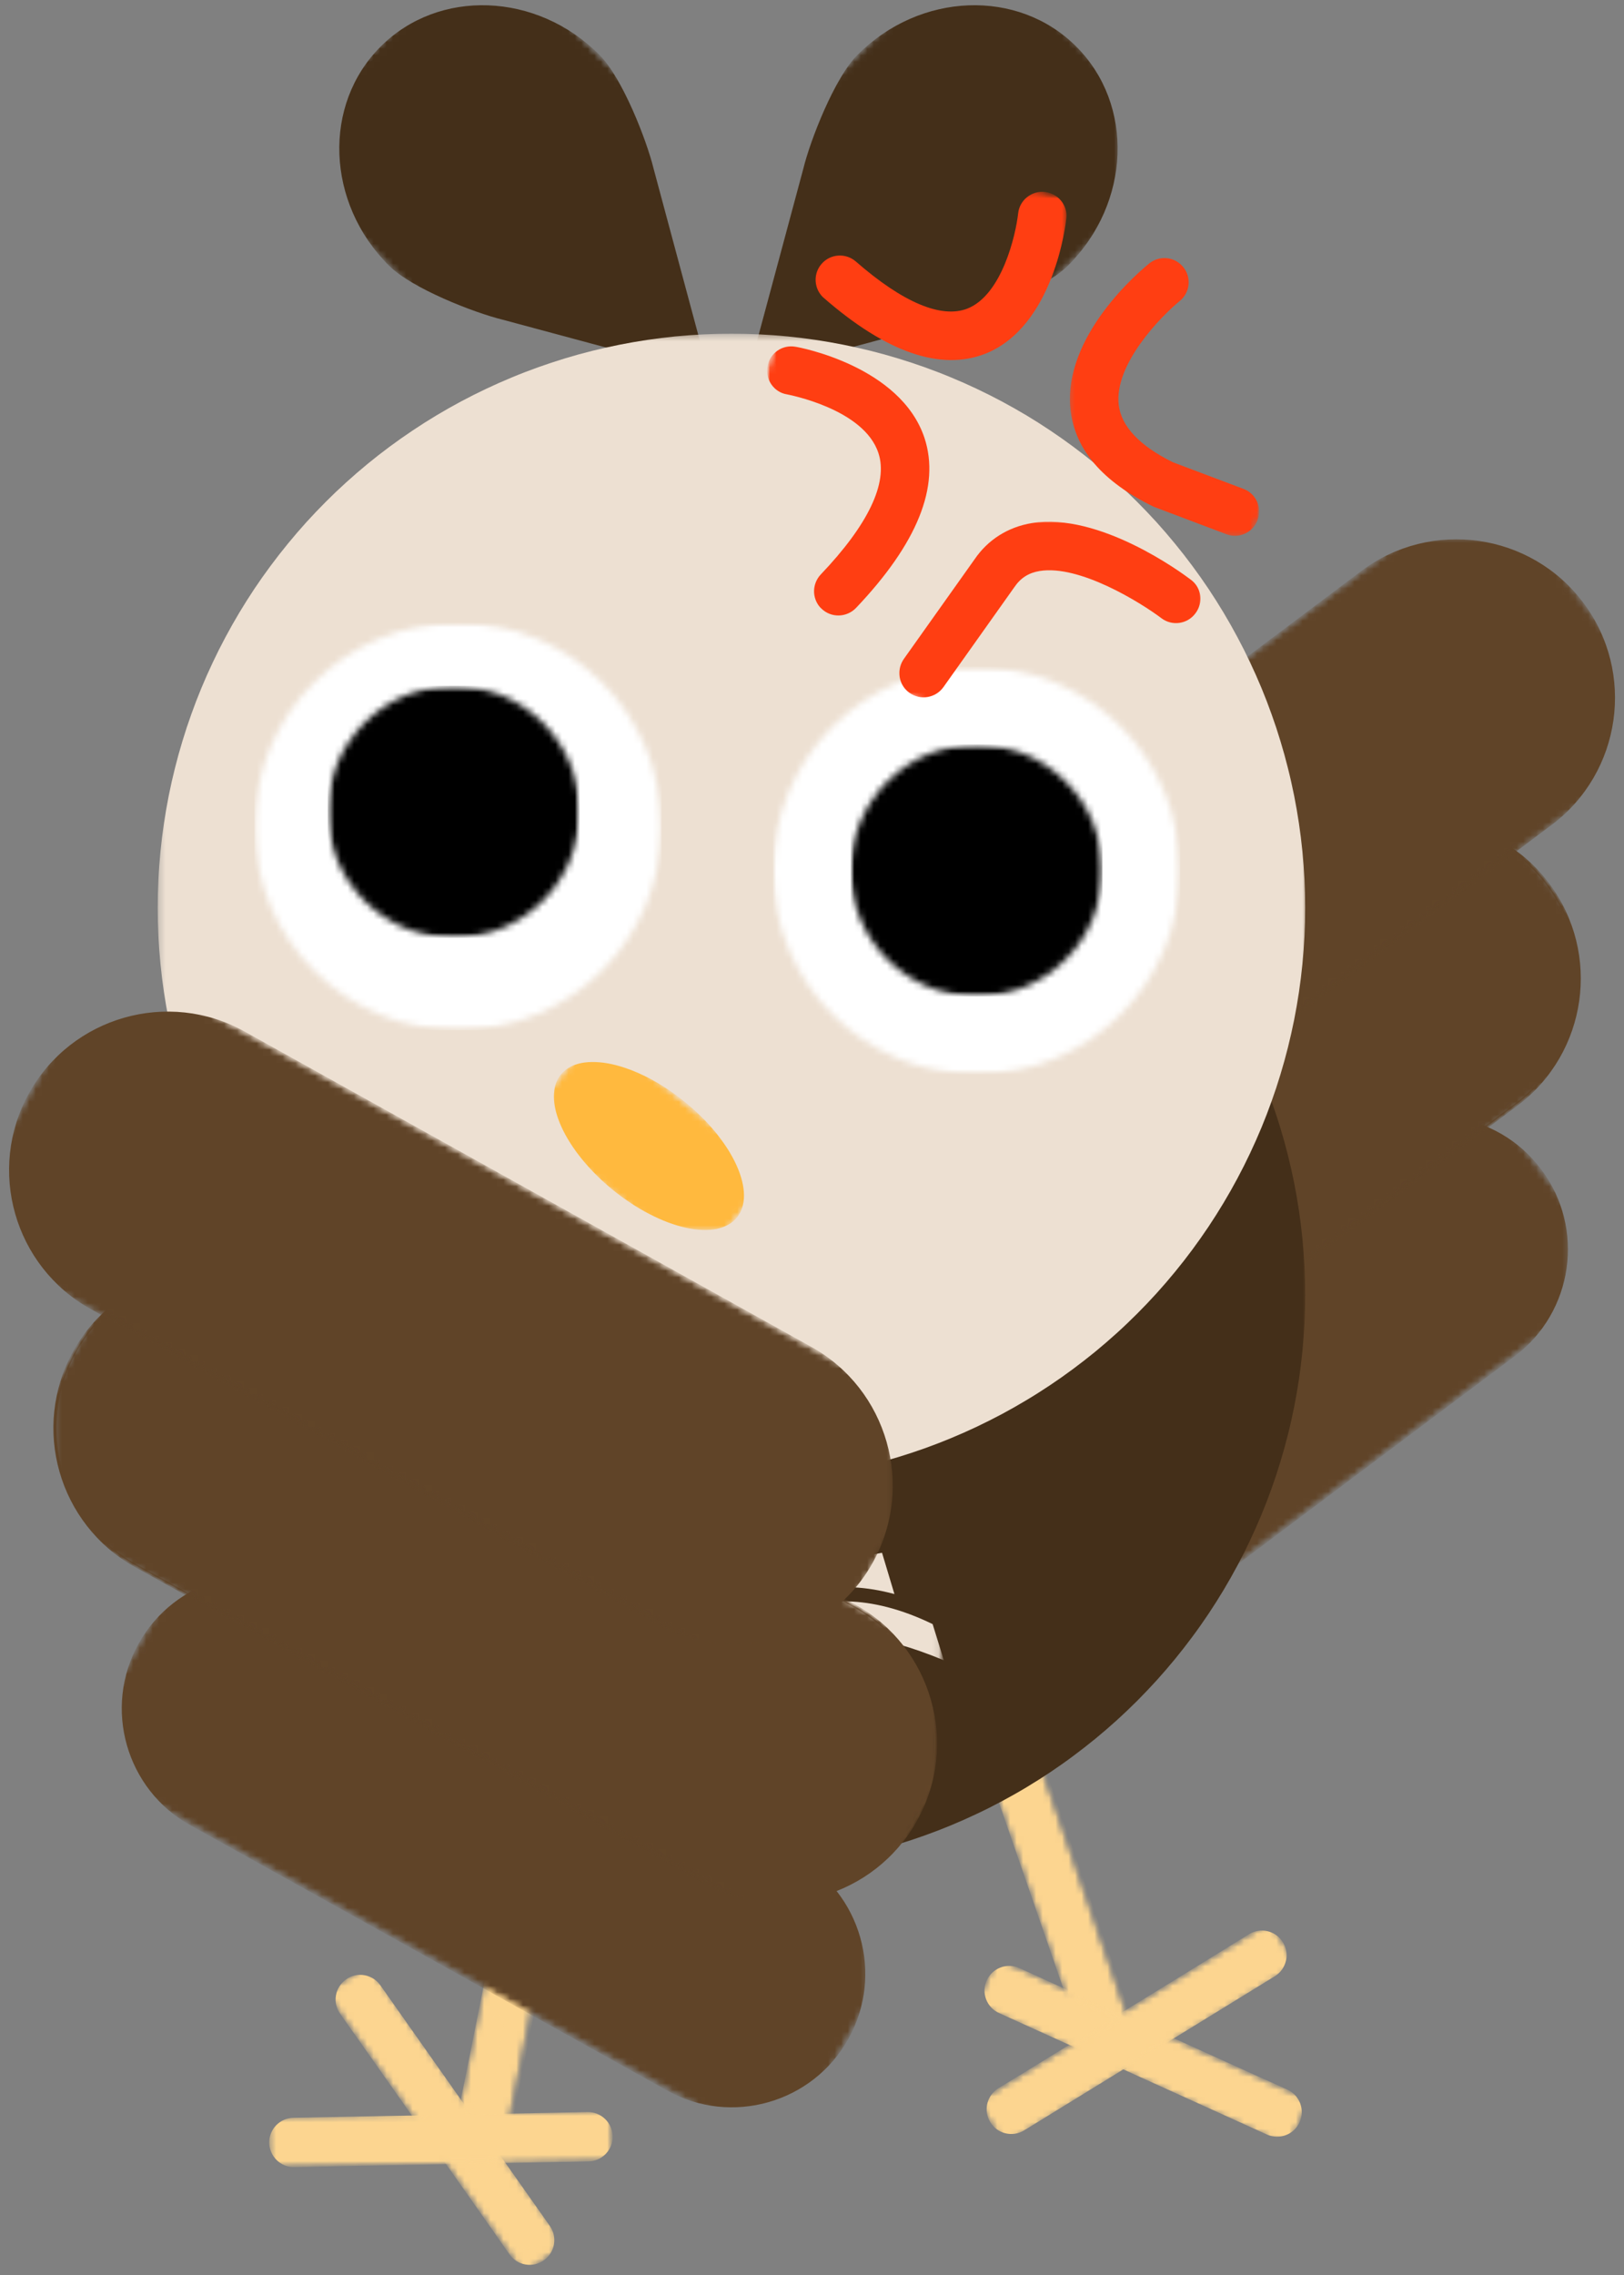 <svg width="250" height="350" viewBox="0 0 250 350" fill="none" xmlns="http://www.w3.org/2000/svg">
<rect x="0" y="0" width="250" height="350" fill="#808080" stroke="none"/>
<mask id="mask0_47_13842" style="mask-type:luminance" maskUnits="userSpaceOnUse" x="132" y="170" width="110" height="95">
<path d="M132.333 170.667H241.667V264H132.333V170.667Z" fill="white"/>
</mask>
<g mask="url(#mask0_47_13842)">
<mask id="mask1_47_13842" style="mask-type:luminance" maskUnits="userSpaceOnUse" x="124" y="163" width="126" height="109">
<path d="M124.906 238.531L224.875 163.49L249.49 196.276L149.521 271.318L124.906 238.531Z" fill="white"/>
</mask>
<g mask="url(#mask1_47_13842)">
<mask id="mask2_47_13842" style="mask-type:luminance" maskUnits="userSpaceOnUse" x="124" y="163" width="126" height="109">
<path d="M224.917 163.458L124.948 238.5L149.557 271.292L249.526 196.25L224.917 163.458Z" fill="white"/>
</mask>
<g mask="url(#mask2_47_13842)">
<path d="M165.891 258.906L233.037 208.505C242.021 201.76 243.839 189.005 237.094 180.016C230.349 171.031 217.594 169.219 208.61 175.963L141.464 226.365C132.479 233.109 130.662 245.865 137.406 254.849C144.151 263.833 156.906 265.651 165.891 258.906Z" fill="#604428"/>
<path d="M166.011 259.068L233.156 208.661C242.224 201.859 244.058 188.964 237.255 179.901C230.448 170.833 217.558 169 208.49 175.802L141.344 226.208C132.281 233.01 130.443 245.906 137.25 254.969C144.052 264.031 156.948 265.87 166.011 259.068ZM208.729 176.12C217.62 169.448 230.266 171.25 236.938 180.135C243.61 189.026 241.808 201.672 232.917 208.344L165.771 258.75C156.88 265.422 144.24 263.62 137.568 254.729C130.891 245.839 132.693 233.198 141.584 226.526L208.729 176.12Z" fill="#604428"/>
</g>
</g>
</g>
<mask id="mask3_47_13842" style="mask-type:luminance" maskUnits="userSpaceOnUse" x="113" y="125" width="132" height="110">
<path d="M113.667 125.333H244.333V234.667H113.667V125.333Z" fill="white"/>
</mask>
<g mask="url(#mask3_47_13842)">
<mask id="mask4_47_13842" style="mask-type:luminance" maskUnits="userSpaceOnUse" x="104" y="116" width="150" height="129">
<path d="M104.953 205.594L224.115 116.141L253.531 155.328L134.37 244.781L104.953 205.594Z" fill="white"/>
</mask>
<g mask="url(#mask4_47_13842)">
<mask id="mask5_47_13842" style="mask-type:luminance" maskUnits="userSpaceOnUse" x="104" y="116" width="150" height="130">
<path d="M223.802 116.375L104.641 205.828L134.057 245.016L253.219 155.562L223.802 116.375Z" fill="white"/>
</mask>
<g mask="url(#mask5_47_13842)">
<path d="M153.656 229.802L233.453 169.901C244.13 161.885 246.292 146.729 238.276 136.047C230.26 125.37 215.099 123.214 204.422 131.229L124.625 191.13C113.948 199.146 111.786 214.302 119.802 224.979C127.818 235.661 142.979 237.818 153.656 229.802Z" fill="#604428"/>
</g>
</g>
</g>
<mask id="mask6_47_13842" style="mask-type:luminance" maskUnits="userSpaceOnUse" x="113" y="125" width="132" height="111">
<path d="M113.667 125.333H244.333V236H113.667V125.333Z" fill="white"/>
</mask>
<g mask="url(#mask6_47_13842)">
<mask id="mask7_47_13842" style="mask-type:luminance" maskUnits="userSpaceOnUse" x="104" y="116" width="150" height="129">
<path d="M104.953 205.594L224.115 116.141L253.531 155.328L134.37 244.781L104.953 205.594Z" fill="white"/>
</mask>
<g mask="url(#mask7_47_13842)">
<mask id="mask8_47_13842" style="mask-type:luminance" maskUnits="userSpaceOnUse" x="104" y="116" width="150" height="130">
<path d="M223.802 116.375L104.641 205.828L134.057 245.016L253.219 155.562L223.802 116.375Z" fill="white"/>
</mask>
<g mask="url(#mask8_47_13842)">
<path d="M153.797 229.99L233.594 170.089C244.37 162.005 246.552 146.677 238.464 135.906C230.38 125.135 215.052 122.953 204.281 131.042L124.484 190.943C113.708 199.026 111.526 214.349 119.615 225.125C127.698 235.896 143.026 238.078 153.797 229.99ZM204.563 131.417C215.13 123.484 230.156 125.625 238.089 136.193C246.016 146.755 243.875 161.781 233.313 169.714L153.51 229.615C142.948 237.547 127.922 235.406 119.99 224.839C112.063 214.276 114.203 199.25 124.766 191.318L204.563 131.417Z" fill="#604428"/>
</g>
</g>
</g>
<mask id="mask9_47_13842" style="mask-type:luminance" maskUnits="userSpaceOnUse" x="119" y="82" width="131" height="110">
<path d="M119 82.667H249.667V192H119V82.667Z" fill="white"/>
</mask>
<g mask="url(#mask9_47_13842)">
<mask id="mask10_47_13842" style="mask-type:luminance" maskUnits="userSpaceOnUse" x="110" y="72" width="149" height="130">
<path d="M110.224 162.406L229.385 72.958L258.802 112.146L139.641 201.594L110.224 162.406Z" fill="white"/>
</mask>
<g mask="url(#mask10_47_13842)">
<mask id="mask11_47_13842" style="mask-type:luminance" maskUnits="userSpaceOnUse" x="109" y="73" width="150" height="129">
<path d="M229.073 73.193L109.911 162.641L139.328 201.833L258.49 112.38L229.073 73.193Z" fill="white"/>
</mask>
<g mask="url(#mask11_47_13842)">
<path d="M158.922 186.62L238.724 126.719C249.401 118.703 251.562 103.542 243.547 92.865C235.531 82.188 220.37 80.031 209.693 88.047L129.896 147.948C119.219 155.964 117.057 171.12 125.073 181.797C133.088 192.474 148.245 194.635 158.922 186.62Z" fill="#604428"/>
<path d="M159.068 186.807L238.864 126.906C249.635 118.823 251.818 103.495 243.734 92.724C235.646 81.953 220.323 79.771 209.552 87.854L129.75 147.755C118.979 155.844 116.797 171.167 124.885 181.937C132.969 192.714 148.291 194.896 159.068 186.807ZM209.833 88.234C220.401 80.302 235.427 82.443 243.354 93.01C251.286 103.573 249.146 118.599 238.583 126.531L158.781 186.432C148.219 194.359 133.193 192.219 125.26 181.656C117.328 171.094 119.469 156.068 130.036 148.135L209.833 88.234Z" fill="#604428"/>
</g>
</g>
</g>
<mask id="mask12_47_13842" style="mask-type:luminance" maskUnits="userSpaceOnUse" x="148" y="258" width="27" height="59">
<path d="M148.333 258.667H175V316H148.333V258.667Z" fill="white"/>
</mask>
<g mask="url(#mask12_47_13842)">
<mask id="mask13_47_13842" style="mask-type:luminance" maskUnits="userSpaceOnUse" x="148" y="258" width="27" height="59">
<path d="M167.375 316.662L148.057 260.912L155.62 258.292L174.937 314.042L167.375 316.662Z" fill="white"/>
</mask>
<g mask="url(#mask13_47_13842)">
<mask id="mask14_47_13842" style="mask-type:luminance" maskUnits="userSpaceOnUse" x="148" y="258" width="27" height="59">
<path d="M167.375 316.662L148.057 260.912L155.62 258.292L174.937 314.042L167.375 316.662Z" fill="white"/>
</mask>
<g mask="url(#mask14_47_13842)">
<path d="M149.484 264.974L150.87 268.974L150.88 268.969L164.635 308.656H164.62L166.005 312.656C166.771 314.859 169.187 316.031 171.39 315.271C173.593 314.505 174.765 312.089 174 309.885L157.479 262.208C156.718 260 154.312 258.828 152.109 259.589C149.906 260.354 148.724 262.771 149.484 264.974Z" fill="#FCD590"/>
</g>
</g>
</g>
<mask id="mask15_47_13842" style="mask-type:luminance" maskUnits="userSpaceOnUse" x="163" y="296" width="8" height="18">
<path d="M163 296H171V313.333H163V296Z" fill="white"/>
</mask>
<g mask="url(#mask15_47_13842)">
<mask id="mask16_47_13842" style="mask-type:luminance" maskUnits="userSpaceOnUse" x="148" y="258" width="27" height="59">
<path d="M167.375 316.662L148.057 260.912L155.62 258.292L174.938 314.042L167.375 316.662Z" fill="white"/>
</mask>
<g mask="url(#mask16_47_13842)">
<mask id="mask17_47_13842" style="mask-type:luminance" maskUnits="userSpaceOnUse" x="148" y="258" width="27" height="59">
<path d="M167.375 316.662L148.057 260.912L155.62 258.292L174.938 314.042L167.375 316.662Z" fill="white"/>
</mask>
<g mask="url(#mask17_47_13842)">
<path d="M163.198 298.104L168 311.964C168.193 312.521 168.792 312.813 169.349 312.62C169.906 312.427 170.198 311.828 170.005 311.271L168.62 307.276H168.61L165.193 297.422C165 296.865 164.401 296.573 163.844 296.766C163.287 296.964 163.011 297.557 163.198 298.104Z" fill="#FCD590"/>
</g>
</g>
</g>
<mask id="mask18_47_13842" style="mask-type:luminance" maskUnits="userSpaceOnUse" x="69" y="270" width="21" height="61">
<path d="M69.667 270.667H89.667V330.667H69.667V270.667Z" fill="white"/>
</mask>
<g mask="url(#mask18_47_13842)">
<mask id="mask19_47_13842" style="mask-type:luminance" maskUnits="userSpaceOnUse" x="69" y="271" width="21" height="60">
<path d="M69.729 328.938L81.333 271.089L89.177 272.662L77.573 330.51L69.729 328.938Z" fill="white"/>
</mask>
<g mask="url(#mask19_47_13842)">
<mask id="mask20_47_13842" style="mask-type:luminance" maskUnits="userSpaceOnUse" x="69" y="271" width="21" height="60">
<path d="M69.729 328.938L81.333 271.089L89.177 272.662L77.573 330.51L69.729 328.938Z" fill="white"/>
</mask>
<g mask="url(#mask20_47_13842)">
<path d="M80.505 275.318L79.672 279.464H79.682L71.422 320.646L71.412 320.641L70.578 324.792C70.12 327.078 71.609 329.313 73.896 329.771C76.182 330.229 78.417 328.745 78.875 326.453L88.802 276.979C89.26 274.693 87.787 272.464 85.495 272C83.208 271.542 80.964 273.026 80.505 275.318Z" fill="#FCD590"/>
</g>
</g>
</g>
<mask id="mask21_47_13842" style="mask-type:luminance" maskUnits="userSpaceOnUse" x="72" y="309" width="6" height="18">
<path d="M72.333 309.333H77.667V326.667H72.333V309.333Z" fill="white"/>
</mask>
<g mask="url(#mask21_47_13842)">
<mask id="mask22_47_13842" style="mask-type:luminance" maskUnits="userSpaceOnUse" x="69" y="271" width="21" height="60">
<path d="M69.729 328.938L81.333 271.089L89.177 272.662L77.573 330.51L69.729 328.938Z" fill="white"/>
</mask>
<g mask="url(#mask22_47_13842)">
<mask id="mask23_47_13842" style="mask-type:luminance" maskUnits="userSpaceOnUse" x="69" y="271" width="21" height="60">
<path d="M69.729 328.938L81.333 271.089L89.177 272.662L77.573 330.51L69.729 328.938Z" fill="white"/>
</mask>
<g mask="url(#mask23_47_13842)">
<path d="M75.531 310.823L72.646 325.203C72.531 325.781 72.901 326.339 73.479 326.453C74.057 326.568 74.609 326.198 74.729 325.625L75.562 321.474H75.547L77.599 311.245C77.713 310.672 77.344 310.115 76.771 310C76.192 309.88 75.646 310.255 75.531 310.823Z" fill="#FCD590"/>
</g>
</g>
</g>
<mask id="mask24_47_13842" style="mask-type:luminance" maskUnits="userSpaceOnUse" x="51" y="302" width="35" height="48">
<path d="M51 302.667H85.667V349.333H51V302.667Z" fill="white"/>
</mask>
<g mask="url(#mask24_47_13842)">
<mask id="mask25_47_13842" style="mask-type:luminance" maskUnits="userSpaceOnUse" x="50" y="302" width="38" height="48">
<path d="M80.609 349.938L50.083 306.609L56.625 302.005L87.146 345.333L80.609 349.938Z" fill="white"/>
</mask>
<g mask="url(#mask25_47_13842)">
<mask id="mask26_47_13842" style="mask-type:luminance" maskUnits="userSpaceOnUse" x="50" y="302" width="38" height="48">
<path d="M80.609 349.938L50.083 306.609L56.625 302.005L87.146 345.333L80.609 349.938Z" fill="white"/>
</mask>
<g mask="url(#mask26_47_13842)">
<path d="M52.354 309.807L54.536 312.911L54.547 312.906L76.255 343.719L76.245 343.724L78.432 346.828C79.635 348.542 82.01 348.953 83.724 347.745C85.432 346.536 85.844 344.167 84.641 342.453L58.557 305.437C57.354 303.724 54.99 303.307 53.276 304.516C51.568 305.719 51.146 308.099 52.354 309.807Z" fill="#FCD590"/>
</g>
</g>
</g>
<mask id="mask27_47_13842" style="mask-type:luminance" maskUnits="userSpaceOnUse" x="71" y="333" width="12" height="14">
<path d="M71 333.333H83V346.667H71V333.333Z" fill="white"/>
</mask>
<g mask="url(#mask27_47_13842)">
<mask id="mask28_47_13842" style="mask-type:luminance" maskUnits="userSpaceOnUse" x="50" y="302" width="38" height="48">
<path d="M80.609 349.938L50.083 306.609L56.625 302.005L87.146 345.333L80.609 349.938Z" fill="white"/>
</mask>
<g mask="url(#mask28_47_13842)">
<mask id="mask29_47_13842" style="mask-type:luminance" maskUnits="userSpaceOnUse" x="50" y="302" width="38" height="48">
<path d="M80.609 349.938L50.083 306.609L56.625 302.005L87.146 345.333L80.609 349.938Z" fill="white"/>
</mask>
<g mask="url(#mask29_47_13842)">
<path d="M72.396 334.974L79.979 345.74C80.281 346.172 80.875 346.271 81.307 345.969C81.74 345.662 81.838 345.073 81.536 344.641L79.349 341.537L79.338 341.542L73.948 333.891C73.646 333.458 73.057 333.359 72.625 333.662C72.193 333.969 72.099 334.552 72.396 334.974Z" fill="#FCD590"/>
</g>
</g>
</g>
<mask id="mask30_47_13842" style="mask-type:luminance" maskUnits="userSpaceOnUse" x="40" y="324" width="55" height="11">
<path d="M40.333 324H95V334.667H40.333V324Z" fill="white"/>
</mask>
<g mask="url(#mask30_47_13842)">
<mask id="mask31_47_13842" style="mask-type:luminance" maskUnits="userSpaceOnUse" x="41" y="324" width="54" height="10">
<path d="M94.385 332.469L41.396 333.495L41.239 325.5L94.234 324.469L94.385 332.469Z" fill="white"/>
</mask>
<g mask="url(#mask31_47_13842)">
<mask id="mask32_47_13842" style="mask-type:luminance" maskUnits="userSpaceOnUse" x="41" y="324" width="54" height="10">
<path d="M94.385 332.469L41.396 333.495L41.239 325.5L94.234 324.469L94.385 332.469Z" fill="white"/>
</mask>
<g mask="url(#mask32_47_13842)">
<path d="M45.318 333.406L49.114 333.333V333.323L86.797 332.594V332.604L90.594 332.526C92.682 332.49 94.354 330.75 94.312 328.661C94.271 326.568 92.536 324.896 90.443 324.938L45.172 325.818C43.078 325.854 41.406 327.578 41.448 329.672C41.489 331.766 43.224 333.448 45.318 333.406Z" fill="#FCD590"/>
</g>
</g>
</g>
<mask id="mask33_47_13842" style="mask-type:luminance" maskUnits="userSpaceOnUse" x="76" y="328" width="17" height="4">
<path d="M76.333 328H92.333V332H76.333V328Z" fill="white"/>
</mask>
<g mask="url(#mask33_47_13842)">
<mask id="mask34_47_13842" style="mask-type:luminance" maskUnits="userSpaceOnUse" x="41" y="324" width="54" height="10">
<path d="M94.385 332.469L41.396 333.495L41.239 325.5L94.234 324.469L94.385 332.469Z" fill="white"/>
</mask>
<g mask="url(#mask34_47_13842)">
<mask id="mask35_47_13842" style="mask-type:luminance" maskUnits="userSpaceOnUse" x="41" y="324" width="54" height="10">
<path d="M94.385 332.469L41.396 333.495L41.239 325.5L94.234 324.469L94.385 332.469Z" fill="white"/>
</mask>
<g mask="url(#mask35_47_13842)">
<path d="M77.391 330.891L90.552 330.635C91.083 330.625 91.5 330.193 91.49 329.667C91.479 329.135 91.047 328.724 90.516 328.734L86.724 328.807V328.818L77.365 329C76.839 329.01 76.422 329.437 76.432 329.969C76.443 330.495 76.875 330.901 77.391 330.891Z" fill="#FCD590"/>
</g>
</g>
</g>
<mask id="mask36_47_13842" style="mask-type:luminance" maskUnits="userSpaceOnUse" x="151" y="301" width="51" height="29">
<path d="M151 301.333H201.667V329.333H151V301.333Z" fill="white"/>
</mask>
<g mask="url(#mask36_47_13842)">
<mask id="mask37_47_13842" style="mask-type:luminance" maskUnits="userSpaceOnUse" x="150" y="301" width="52" height="30">
<path d="M153.474 301.203L201.745 323.083L198.443 330.37L150.172 308.49L153.474 301.203Z" fill="white"/>
</mask>
<g mask="url(#mask37_47_13842)">
<mask id="mask38_47_13842" style="mask-type:luminance" maskUnits="userSpaceOnUse" x="150" y="301" width="52" height="30">
<path d="M201.63 323.031L153.359 301.151L150.057 308.438L198.328 330.318L201.63 323.031Z" fill="white"/>
</mask>
<g mask="url(#mask38_47_13842)">
<path d="M156.922 302.781L160.38 304.349V304.359L194.708 319.917V319.906L198.167 321.474C200.073 322.339 200.922 324.594 200.057 326.5C199.193 328.406 196.943 329.255 195.036 328.391L153.792 309.698C151.88 308.833 151.031 306.589 151.896 304.682C152.76 302.776 155.016 301.917 156.922 302.781Z" fill="#FCD590"/>
</g>
</g>
</g>
<mask id="mask39_47_13842" style="mask-type:luminance" maskUnits="userSpaceOnUse" x="183" y="317" width="16" height="9">
<path d="M183 317.333H199V325.333H183V317.333Z" fill="white"/>
</mask>
<g mask="url(#mask39_47_13842)">
<mask id="mask40_47_13842" style="mask-type:luminance" maskUnits="userSpaceOnUse" x="150" y="301" width="52" height="30">
<path d="M153.474 301.203L201.745 323.083L198.443 330.37L150.172 308.49L153.474 301.203Z" fill="white"/>
</mask>
<g mask="url(#mask40_47_13842)">
<mask id="mask41_47_13842" style="mask-type:luminance" maskUnits="userSpaceOnUse" x="150" y="301" width="52" height="30">
<path d="M201.63 323.031L153.359 301.151L150.057 308.438L198.328 330.318L201.63 323.031Z" fill="white"/>
</mask>
<g mask="url(#mask41_47_13842)">
<path d="M185.396 317.766L197.386 323.198C197.87 323.417 198.078 323.979 197.86 324.458C197.641 324.943 197.084 325.151 196.599 324.932L193.146 323.365V323.354L184.625 319.495C184.141 319.276 183.932 318.714 184.151 318.234C184.37 317.75 184.922 317.552 185.396 317.766Z" fill="#FCD590"/>
</g>
</g>
</g>
<mask id="mask42_47_13842" style="mask-type:luminance" maskUnits="userSpaceOnUse" x="151" y="296" width="48" height="34">
<path d="M151 296H199V329.333H151V296Z" fill="white"/>
</mask>
<g mask="url(#mask42_47_13842)">
<mask id="mask43_47_13842" style="mask-type:luminance" maskUnits="userSpaceOnUse" x="150" y="295" width="50" height="36">
<path d="M150.448 323.25L195.604 295.505L199.792 302.323L154.635 330.063L150.448 323.25Z" fill="white"/>
</mask>
<g mask="url(#mask43_47_13842)">
<mask id="mask44_47_13842" style="mask-type:luminance" maskUnits="userSpaceOnUse" x="150" y="295" width="50" height="36">
<path d="M195.5 295.568L150.344 323.313L154.531 330.13L199.688 302.385L195.5 295.568Z" fill="white"/>
</mask>
<g mask="url(#mask44_47_13842)">
<path d="M153.688 321.271L156.927 319.287L156.932 319.297L189.042 299.563L189.037 299.557L192.271 297.568C194.057 296.474 196.396 297.031 197.495 298.818C198.589 300.599 198.031 302.943 196.245 304.037L157.667 327.745C155.88 328.839 153.547 328.287 152.448 326.505C151.354 324.719 151.906 322.37 153.688 321.271Z" fill="#FCD590"/>
</g>
</g>
</g>
<mask id="mask45_47_13842" style="mask-type:luminance" maskUnits="userSpaceOnUse" x="180" y="298" width="15" height="11">
<path d="M180.333 298.667H195V308H180.333V298.667Z" fill="white"/>
</mask>
<g mask="url(#mask45_47_13842)">
<mask id="mask46_47_13842" style="mask-type:luminance" maskUnits="userSpaceOnUse" x="150" y="295" width="50" height="36">
<path d="M150.448 323.25L195.604 295.505L199.792 302.323L154.635 330.063L150.448 323.25Z" fill="white"/>
</mask>
<g mask="url(#mask46_47_13842)">
<mask id="mask47_47_13842" style="mask-type:luminance" maskUnits="userSpaceOnUse" x="150" y="295" width="50" height="36">
<path d="M195.5 295.568L150.344 323.313L154.531 330.13L199.687 302.385L195.5 295.568Z" fill="white"/>
</mask>
<g mask="url(#mask47_47_13842)">
<path d="M182.047 306.073L193.26 299.182C193.713 298.906 194.297 299.042 194.573 299.495C194.849 299.943 194.708 300.526 194.26 300.802L191.026 302.792L191.021 302.781L183.047 307.682C182.594 307.958 182.01 307.818 181.734 307.37C181.458 306.917 181.604 306.344 182.047 306.073Z" fill="#FCD590"/>
</g>
</g>
</g>
<mask id="mask48_47_13842" style="mask-type:luminance" maskUnits="userSpaceOnUse" x="51" y="0" width="59" height="59">
<path d="M51 0H109.667V58.667H51V0Z" fill="white"/>
</mask>
<g mask="url(#mask48_47_13842)">
<mask id="mask49_47_13842" style="mask-type:luminance" maskUnits="userSpaceOnUse" x="41" y="-10" width="85" height="85">
<path d="M125.375 41.521L92.849 74.047L41.938 23.135L74.463 -9.391L125.375 41.521Z" fill="white"/>
</mask>
<g mask="url(#mask49_47_13842)">
<mask id="mask50_47_13842" style="mask-type:luminance" maskUnits="userSpaceOnUse" x="41" y="-10" width="85" height="85">
<path d="M125.375 41.521L92.849 74.047L41.938 23.135L74.463 -9.391L125.375 41.521Z" fill="white"/>
</mask>
<g mask="url(#mask50_47_13842)">
<path d="M77.396 49.188L109.162 57.734L100.62 25.964C99.542 21.547 95.797 11.953 92.266 8.427C82.62 -1.224 67.547 -1.786 58.594 7.167C49.641 16.12 50.203 31.193 59.854 40.844C63.38 44.37 72.979 48.109 77.396 49.188Z" fill="#442F19"/>
</g>
</g>
</g>
<mask id="mask51_47_13842" style="mask-type:luminance" maskUnits="userSpaceOnUse" x="115" y="0" width="58" height="59">
<path d="M115 0H172.333V58.667H115V0Z" fill="white"/>
</mask>
<g mask="url(#mask51_47_13842)">
<mask id="mask52_47_13842" style="mask-type:luminance" maskUnits="userSpaceOnUse" x="98" y="-10" width="85" height="84">
<path d="M131.333 73.948L98.802 41.422L149.713 -9.49L182.245 23.036L131.333 73.948Z" fill="white"/>
</mask>
<g mask="url(#mask52_47_13842)">
<mask id="mask53_47_13842" style="mask-type:luminance" maskUnits="userSpaceOnUse" x="98" y="-10" width="85" height="85">
<path d="M98.901 41.521L131.432 74.047L182.344 23.135L149.818 -9.391L98.901 41.521Z" fill="white"/>
</mask>
<g mask="url(#mask53_47_13842)">
<path d="M146.885 49.188L115.115 57.734L123.661 25.964C124.74 21.547 128.484 11.953 132.01 8.427C141.661 -1.224 156.734 -1.786 165.682 7.167C174.635 16.12 174.078 31.193 164.427 40.844C160.901 44.37 151.302 48.109 146.885 49.188Z" fill="#442F19"/>
</g>
</g>
</g>
<mask id="mask54_47_13842" style="mask-type:luminance" maskUnits="userSpaceOnUse" x="24" y="110" width="178" height="178">
<path d="M24.276 110.896H201.276V287.896H24.276V110.896Z" fill="white"/>
</mask>
<g mask="url(#mask54_47_13842)">
<path d="M200.917 199.219C200.917 200.661 200.885 202.109 200.813 203.552C200.74 204.995 200.635 206.438 200.495 207.875C200.354 209.313 200.177 210.75 199.964 212.177C199.75 213.609 199.505 215.031 199.224 216.448C198.938 217.865 198.625 219.276 198.271 220.677C197.922 222.078 197.537 223.474 197.115 224.854C196.698 226.24 196.245 227.609 195.755 228.974C195.271 230.333 194.75 231.682 194.198 233.016C193.641 234.354 193.057 235.672 192.438 236.979C191.823 238.287 191.172 239.578 190.49 240.854C189.807 242.125 189.099 243.385 188.354 244.625C187.609 245.865 186.839 247.083 186.037 248.286C185.229 249.49 184.401 250.672 183.537 251.828C182.677 252.99 181.787 254.13 180.87 255.25C179.953 256.365 179.01 257.458 178.042 258.531C177.068 259.599 176.073 260.646 175.052 261.672C174.026 262.693 172.984 263.688 171.912 264.661C170.839 265.63 169.745 266.573 168.63 267.49C167.51 268.406 166.37 269.297 165.208 270.156C164.052 271.021 162.87 271.849 161.667 272.656C160.464 273.458 159.245 274.229 158.005 274.974C156.766 275.719 155.505 276.427 154.234 277.109C152.958 277.792 151.667 278.443 150.359 279.057C149.052 279.677 147.734 280.26 146.396 280.818C145.063 281.37 143.714 281.891 142.354 282.375C140.99 282.865 139.62 283.318 138.234 283.734C136.854 284.156 135.458 284.542 134.057 284.891C132.656 285.245 131.245 285.557 129.828 285.844C128.412 286.125 126.99 286.37 125.557 286.583C124.13 286.797 122.693 286.974 121.255 287.115C119.818 287.255 118.375 287.359 116.932 287.432C115.49 287.505 114.042 287.536 112.599 287.536C111.151 287.536 109.708 287.505 108.266 287.432C106.823 287.359 105.38 287.255 103.943 287.115C102.505 286.974 101.068 286.797 99.641 286.583C98.208 286.37 96.787 286.125 95.37 285.844C93.948 285.557 92.542 285.245 91.141 284.891C89.734 284.542 88.344 284.156 86.958 283.734C85.578 283.318 84.203 282.865 82.844 282.375C81.484 281.891 80.135 281.37 78.802 280.818C77.464 280.26 76.146 279.677 74.839 279.057C73.531 278.443 72.24 277.792 70.964 277.109C69.688 276.427 68.432 275.719 67.193 274.974C65.953 274.229 64.734 273.458 63.531 272.656C62.328 271.849 61.146 271.021 59.984 270.156C58.823 269.297 57.688 268.406 56.568 267.49C55.453 266.573 54.359 265.63 53.286 264.661C52.214 263.688 51.167 262.693 50.146 261.672C49.125 260.646 48.13 259.599 47.156 258.531C46.188 257.458 45.245 256.365 44.328 255.25C43.411 254.13 42.521 252.99 41.661 251.828C40.797 250.672 39.964 249.49 39.161 248.286C38.359 247.083 37.589 245.865 36.844 244.625C36.099 243.385 35.391 242.125 34.708 240.854C34.026 239.578 33.375 238.287 32.761 236.979C32.141 235.672 31.552 234.354 31 233.016C30.448 231.682 29.927 230.333 29.443 228.974C28.953 227.609 28.5 226.24 28.083 224.854C27.662 223.474 27.276 222.078 26.927 220.677C26.573 219.276 26.255 217.865 25.974 216.448C25.693 215.031 25.448 213.609 25.235 212.177C25.021 210.75 24.844 209.313 24.703 207.875C24.563 206.438 24.453 204.995 24.386 203.552C24.313 202.109 24.276 200.661 24.276 199.219C24.276 197.771 24.313 196.328 24.386 194.885C24.453 193.443 24.563 192 24.703 190.563C24.844 189.125 25.021 187.688 25.235 186.26C25.448 184.828 25.693 183.406 25.974 181.99C26.255 180.568 26.573 179.161 26.927 177.76C27.276 176.354 27.662 174.964 28.083 173.578C28.5 172.198 28.953 170.823 29.443 169.464C29.927 168.104 30.448 166.755 31 165.422C31.552 164.083 32.141 162.766 32.761 161.458C33.375 160.151 34.026 158.859 34.708 157.583C35.391 156.307 36.099 155.052 36.844 153.813C37.589 152.573 38.359 151.354 39.161 150.151C39.964 148.948 40.797 147.766 41.661 146.604C42.521 145.443 43.411 144.307 44.328 143.188C45.245 142.073 46.188 140.979 47.156 139.906C48.13 138.833 49.125 137.786 50.146 136.766C51.167 135.745 52.214 134.75 53.286 133.776C54.359 132.807 55.453 131.865 56.568 130.948C57.688 130.031 58.823 129.141 59.984 128.281C61.146 127.417 62.328 126.583 63.531 125.781C64.734 124.979 65.953 124.208 67.193 123.464C68.432 122.719 69.688 122.01 70.964 121.328C72.24 120.646 73.531 119.995 74.839 119.38C76.146 118.76 77.464 118.172 78.802 117.62C80.135 117.068 81.484 116.547 82.844 116.063C84.203 115.573 85.578 115.12 86.958 114.703C88.344 114.281 89.734 113.896 91.141 113.547C92.542 113.193 93.948 112.875 95.37 112.594C96.787 112.313 98.208 112.068 99.641 111.854C101.068 111.641 102.505 111.464 103.943 111.323C105.38 111.182 106.823 111.073 108.266 111.005C109.708 110.932 111.151 110.896 112.599 110.896C114.042 110.896 115.49 110.932 116.932 111.005C118.375 111.073 119.818 111.182 121.255 111.323C122.693 111.464 124.13 111.641 125.557 111.854C126.99 112.068 128.412 112.313 129.828 112.594C131.245 112.875 132.656 113.193 134.057 113.547C135.458 113.896 136.854 114.281 138.234 114.703C139.62 115.12 140.99 115.573 142.354 116.063C143.714 116.547 145.063 117.068 146.396 117.62C147.734 118.172 149.052 118.76 150.359 119.38C151.667 119.995 152.958 120.646 154.234 121.328C155.505 122.01 156.766 122.719 158.005 123.464C159.245 124.208 160.464 124.979 161.667 125.781C162.87 126.583 164.052 127.417 165.208 128.281C166.37 129.141 167.51 130.031 168.63 130.948C169.745 131.865 170.839 132.807 171.912 133.776C172.984 134.75 174.026 135.745 175.052 136.766C176.073 137.786 177.068 138.833 178.042 139.906C179.01 140.979 179.953 142.073 180.87 143.188C181.787 144.307 182.677 145.443 183.537 146.604C184.401 147.766 185.229 148.948 186.037 150.151C186.839 151.354 187.609 152.573 188.354 153.813C189.099 155.052 189.807 156.307 190.49 157.583C191.172 158.859 191.823 160.151 192.438 161.458C193.057 162.766 193.641 164.083 194.198 165.422C194.75 166.755 195.271 168.104 195.755 169.464C196.245 170.823 196.698 172.198 197.115 173.578C197.537 174.964 197.922 176.354 198.271 177.76C198.625 179.161 198.938 180.568 199.224 181.99C199.505 183.406 199.75 184.828 199.964 186.26C200.177 187.688 200.354 189.125 200.495 190.563C200.635 192 200.74 193.443 200.813 194.885C200.885 196.328 200.917 197.771 200.917 199.219Z" fill="#442F19"/>
</g>
<mask id="mask55_47_13842" style="mask-type:luminance" maskUnits="userSpaceOnUse" x="24" y="51" width="178" height="177">
<path d="M24.276 51.339H201.276V228H24.276V51.339Z" fill="white"/>
</mask>
<g mask="url(#mask55_47_13842)">
<path d="M200.917 139.656C200.917 141.104 200.885 142.547 200.813 143.99C200.74 145.437 200.635 146.875 200.495 148.312C200.354 149.755 200.177 151.187 199.964 152.62C199.75 154.047 199.505 155.469 199.224 156.891C198.938 158.307 198.625 159.714 198.271 161.12C197.922 162.521 197.537 163.911 197.115 165.297C196.698 166.677 196.245 168.052 195.755 169.411C195.271 170.771 194.75 172.12 194.198 173.458C193.641 174.792 193.057 176.115 192.438 177.422C191.823 178.724 191.172 180.016 190.49 181.292C189.807 182.568 189.099 183.823 188.354 185.062C187.609 186.302 186.839 187.526 186.037 188.724C185.229 189.927 184.401 191.109 183.537 192.271C182.677 193.432 181.787 194.573 180.87 195.687C179.953 196.807 179.01 197.901 178.042 198.969C177.068 200.042 176.073 201.089 175.052 202.109C174.026 203.13 172.984 204.13 171.912 205.099C170.839 206.068 169.745 207.016 168.63 207.932C167.51 208.849 166.37 209.734 165.208 210.599C164.052 211.458 162.87 212.292 161.667 213.094C160.464 213.896 159.245 214.672 158.005 215.411C156.766 216.156 155.505 216.87 154.234 217.552C152.958 218.229 151.667 218.88 150.359 219.5C149.052 220.115 147.734 220.703 146.396 221.255C145.063 221.807 143.714 222.328 142.354 222.818C140.99 223.302 139.62 223.755 138.234 224.177C136.854 224.594 135.458 224.979 134.057 225.333C132.656 225.682 131.245 226 129.828 226.281C128.412 226.562 126.99 226.812 125.557 227.021C124.13 227.234 122.693 227.411 121.255 227.552C119.818 227.693 118.375 227.802 116.932 227.87C115.49 227.943 114.042 227.979 112.599 227.979C111.151 227.979 109.708 227.943 108.266 227.87C106.823 227.802 105.38 227.693 103.943 227.552C102.505 227.411 101.068 227.234 99.641 227.021C98.208 226.812 96.787 226.562 95.37 226.281C93.948 226 92.542 225.682 91.141 225.333C89.734 224.979 88.344 224.594 86.958 224.177C85.578 223.755 84.203 223.302 82.844 222.818C81.484 222.328 80.135 221.807 78.802 221.255C77.464 220.703 76.146 220.115 74.839 219.5C73.531 218.88 72.24 218.229 70.964 217.552C69.688 216.87 68.432 216.156 67.193 215.411C65.953 214.672 64.734 213.896 63.531 213.094C62.328 212.292 61.146 211.458 59.984 210.599C58.823 209.734 57.688 208.849 56.568 207.932C55.453 207.016 54.359 206.068 53.286 205.099C52.214 204.13 51.167 203.13 50.146 202.109C49.125 201.089 48.13 200.042 47.156 198.969C46.188 197.901 45.245 196.807 44.328 195.687C43.411 194.573 42.521 193.432 41.661 192.271C40.797 191.109 39.964 189.927 39.161 188.724C38.359 187.526 37.589 186.302 36.844 185.062C36.099 183.823 35.391 182.568 34.708 181.292C34.026 180.016 33.375 178.724 32.761 177.422C32.141 176.115 31.552 174.792 31 173.458C30.448 172.12 29.927 170.771 29.443 169.411C28.953 168.052 28.5 166.677 28.083 165.297C27.662 163.911 27.276 162.521 26.927 161.12C26.573 159.714 26.255 158.307 25.974 156.891C25.693 155.469 25.448 154.047 25.235 152.62C25.021 151.187 24.844 149.755 24.703 148.312C24.563 146.875 24.453 145.437 24.386 143.99C24.313 142.547 24.276 141.104 24.276 139.656C24.276 138.214 24.313 136.766 24.386 135.323C24.453 133.88 24.563 132.437 24.703 131C24.844 129.562 25.021 128.13 25.235 126.698C25.448 125.271 25.693 123.844 25.974 122.427C26.255 121.01 26.573 119.599 26.927 118.198C27.276 116.797 27.662 115.401 28.083 114.021C28.5 112.635 28.953 111.266 29.443 109.906C29.927 108.542 30.448 107.193 31 105.859C31.552 104.526 32.141 103.203 32.761 101.896C33.375 100.589 34.026 99.297 34.708 98.026C35.391 96.75 36.099 95.49 36.844 94.25C37.589 93.01 38.359 91.792 39.161 90.588C39.964 89.385 40.797 88.208 41.661 87.047C42.521 85.885 43.411 84.745 44.328 83.63C45.245 82.51 46.188 81.417 47.156 80.344C48.13 79.276 49.125 78.229 50.146 77.208C51.167 76.182 52.214 75.188 53.286 74.219C54.359 73.245 55.453 72.302 56.568 71.385C57.688 70.469 58.823 69.578 59.984 68.719C61.146 67.859 62.328 67.026 63.531 66.224C64.734 65.417 65.953 64.646 67.193 63.901C68.432 63.161 69.688 62.448 70.964 61.766C72.24 61.083 73.531 60.438 74.839 59.818C76.146 59.198 77.464 58.614 78.802 58.062C80.135 57.505 81.484 56.989 82.844 56.5C84.203 56.016 85.578 55.562 86.958 55.141C88.344 54.719 89.734 54.333 91.141 53.984C92.542 53.635 93.948 53.318 95.37 53.036C96.787 52.755 98.208 52.505 99.641 52.292C101.068 52.083 102.505 51.906 103.943 51.76C105.38 51.62 106.823 51.516 108.266 51.443C109.708 51.375 111.151 51.339 112.599 51.339C114.042 51.339 115.49 51.375 116.932 51.443C118.375 51.516 119.818 51.62 121.255 51.76C122.693 51.906 124.13 52.083 125.557 52.292C126.99 52.505 128.412 52.755 129.828 53.036C131.245 53.318 132.656 53.635 134.057 53.984C135.458 54.333 136.854 54.719 138.234 55.141C139.62 55.562 140.99 56.016 142.354 56.5C143.714 56.989 145.063 57.505 146.396 58.062C147.734 58.614 149.052 59.198 150.359 59.818C151.667 60.438 152.958 61.083 154.234 61.766C155.505 62.448 156.766 63.161 158.005 63.901C159.245 64.646 160.464 65.417 161.667 66.224C162.87 67.026 164.052 67.859 165.208 68.719C166.37 69.578 167.51 70.469 168.63 71.385C169.745 72.302 170.839 73.245 171.912 74.219C172.984 75.188 174.026 76.182 175.052 77.208C176.073 78.229 177.068 79.276 178.042 80.344C179.01 81.417 179.953 82.51 180.87 83.63C181.787 84.745 182.677 85.885 183.537 87.047C184.401 88.208 185.229 89.385 186.037 90.588C186.839 91.792 187.609 93.01 188.354 94.25C189.099 95.49 189.807 96.75 190.49 98.026C191.172 99.297 191.823 100.589 192.438 101.896C193.057 103.203 193.641 104.526 194.198 105.859C194.75 107.193 195.271 108.542 195.755 109.906C196.245 111.266 196.698 112.635 197.115 114.021C197.537 115.401 197.922 116.797 198.271 118.198C198.625 119.599 198.938 121.01 199.224 122.427C199.505 123.844 199.75 125.271 199.964 126.698C200.177 128.13 200.354 129.562 200.495 131C200.635 132.437 200.74 133.88 200.813 135.323C200.885 136.766 200.917 138.214 200.917 139.656Z" fill="#EDE0D2"/>
</g>
<mask id="mask56_47_13842" style="mask-type:luminance" maskUnits="userSpaceOnUse" x="118" y="102" width="64" height="64">
<path d="M118.979 102.573H181.677V165.271H118.979V102.573Z" fill="white"/>
</mask>
<g mask="url(#mask56_47_13842)">
<mask id="mask57_47_13842" style="mask-type:luminance" maskUnits="userSpaceOnUse" x="118" y="102" width="64" height="64">
<path d="M150.328 102.573C133.016 102.573 118.979 116.609 118.979 133.922C118.979 151.234 133.016 165.271 150.328 165.271C167.641 165.271 181.677 151.234 181.677 133.922C181.677 116.609 167.641 102.573 150.328 102.573Z" fill="white"/>
</mask>
<g mask="url(#mask57_47_13842)">
<path d="M118.979 102.573H181.677V165.271H118.979V102.573Z" fill="white"/>
</g>
</g>
<mask id="mask58_47_13842" style="mask-type:luminance" maskUnits="userSpaceOnUse" x="39" y="95" width="63" height="64">
<path d="M39.151 95.807H101.849V158.5H39.151V95.807Z" fill="white"/>
</mask>
<g mask="url(#mask58_47_13842)">
<mask id="mask59_47_13842" style="mask-type:luminance" maskUnits="userSpaceOnUse" x="39" y="95" width="63" height="64">
<path d="M70.5 95.807C53.188 95.807 39.151 109.844 39.151 127.156C39.151 144.469 53.188 158.5 70.5 158.5C87.813 158.5 101.849 144.469 101.849 127.156C101.849 109.844 87.813 95.807 70.5 95.807Z" fill="white"/>
</mask>
<g mask="url(#mask59_47_13842)">
<path d="M39.151 95.807H101.849V158.5H39.151V95.807Z" fill="white"/>
</g>
</g>
<mask id="mask60_47_13842" style="mask-type:luminance" maskUnits="userSpaceOnUse" x="130" y="114" width="40" height="40">
<path d="M130.948 114.542H169.708V153.302H130.948V114.542Z" fill="white"/>
</mask>
<g mask="url(#mask60_47_13842)">
<mask id="mask61_47_13842" style="mask-type:luminance" maskUnits="userSpaceOnUse" x="130" y="114" width="40" height="40">
<path d="M150.328 114.542C139.625 114.542 130.948 123.219 130.948 133.922C130.948 144.625 139.625 153.302 150.328 153.302C161.031 153.302 169.708 144.625 169.708 133.922C169.708 123.219 161.031 114.542 150.328 114.542Z" fill="white"/>
</mask>
<g mask="url(#mask61_47_13842)">
<path d="M130.948 114.542H169.708V153.302H130.948V114.542Z" fill="black"/>
</g>
</g>
<mask id="mask62_47_13842" style="mask-type:luminance" maskUnits="userSpaceOnUse" x="50" y="105" width="40" height="40">
<path d="M50.458 105.516H89.224V144.281H50.458V105.516Z" fill="white"/>
</mask>
<g mask="url(#mask62_47_13842)">
<mask id="mask63_47_13842" style="mask-type:luminance" maskUnits="userSpaceOnUse" x="50" y="105" width="40" height="40">
<path d="M69.844 105.516C59.141 105.516 50.458 114.193 50.458 124.896C50.458 135.604 59.141 144.281 69.844 144.281C80.547 144.281 89.224 135.604 89.224 124.896C89.224 114.193 80.547 105.516 69.844 105.516Z" fill="white"/>
</mask>
<g mask="url(#mask63_47_13842)">
<path d="M50.458 105.516H89.224V144.281H50.458V105.516Z" fill="black"/>
</g>
</g>
<mask id="mask64_47_13842" style="mask-type:luminance" maskUnits="userSpaceOnUse" x="79" y="232" width="66" height="24">
<path d="M79.901 232H144.901V255.984H79.901V232Z" fill="white"/>
</mask>
<g mask="url(#mask64_47_13842)">
<path d="M137.688 245.24C128.823 242.839 122.193 244.865 117.833 247.432C123.792 241.375 132.875 239.385 135.781 238.891L137.688 245.24ZM127.208 232.021L129.708 237.99C124.995 239.453 118.839 242.297 114.672 247.536C117.307 238.365 124.521 233.536 127.208 232.021ZM97.948 232.021C100.635 233.536 107.849 238.349 110.484 247.552C106.318 242.313 100.162 239.469 95.448 238.01L97.948 232.021ZM89.375 238.891C92.287 239.385 101.37 241.375 107.323 247.432C102.969 244.865 96.333 242.839 87.469 245.24L89.375 238.891ZM116.406 256.313H108.75C107.068 254.135 99.787 247.141 79.901 255.427L81.62 249.865C101.453 240.234 111.25 253.453 111.662 254.031C111.677 254.047 111.693 254.047 111.714 254.068C111.729 254.099 111.745 254.135 111.781 254.151C111.797 254.167 111.797 254.167 111.797 254.188C111.828 254.219 111.865 254.234 111.917 254.255C111.948 254.271 111.984 254.302 112.016 254.323C112.052 254.339 112.083 254.375 112.135 254.391C112.151 254.391 112.172 254.406 112.172 254.406C112.24 254.443 112.323 254.443 112.406 254.458C112.458 254.458 112.495 254.49 112.547 254.49C112.563 254.49 112.578 254.49 112.594 254.49C112.615 254.49 112.63 254.49 112.646 254.49C112.698 254.49 112.734 254.474 112.781 254.458C112.87 254.443 112.938 254.443 113.021 254.406C113.037 254.406 113.057 254.391 113.057 254.391C113.104 254.375 113.141 254.339 113.172 254.323C113.208 254.302 113.245 254.287 113.276 254.255C113.313 254.219 113.359 254.203 113.396 254.188C113.412 254.167 113.412 254.167 113.412 254.151C113.448 254.12 113.464 254.099 113.479 254.068C113.5 254.047 113.516 254.047 113.531 254.031C113.938 253.453 123.74 240.234 143.573 249.865L145.292 255.427C125.391 247.141 118.089 254.151 116.406 256.313Z" fill="#EDE0D2"/>
</g>
<mask id="mask65_47_13842" style="mask-type:luminance" maskUnits="userSpaceOnUse" x="17" y="241" width="117" height="85">
<path d="M17.667 241.333H133.667V325.333H17.667V241.333Z" fill="white"/>
</mask>
<g mask="url(#mask65_47_13842)">
<mask id="mask66_47_13842" style="mask-type:luminance" maskUnits="userSpaceOnUse" x="11" y="234" width="130" height="98">
<path d="M31.318 234.911L140.568 295.661L120.641 331.49L11.396 270.745L31.318 234.911Z" fill="white"/>
</mask>
<g mask="url(#mask66_47_13842)">
<mask id="mask67_47_13842" style="mask-type:luminance" maskUnits="userSpaceOnUse" x="11" y="234" width="130" height="98">
<path d="M31.318 234.911L140.568 295.661L120.641 331.49L11.396 270.745L31.318 234.911Z" fill="white"/>
</mask>
<g mask="url(#mask67_47_13842)">
<path d="M102.776 321.443L29.396 280.641C19.578 275.177 16.047 262.792 21.505 252.969C26.964 243.151 39.354 239.62 49.172 245.078L122.552 285.88C132.37 291.344 135.901 303.729 130.443 313.552C124.984 323.37 112.594 326.901 102.776 321.443Z" fill="#604428"/>
<path d="M102.677 321.615L29.302 280.813C19.396 275.307 15.823 262.781 21.333 252.875C26.839 242.969 39.365 239.396 49.271 244.906L122.646 285.708C132.552 291.219 136.125 303.74 130.615 313.646C125.109 323.552 112.583 327.125 102.677 321.615ZM49.078 245.25C39.359 239.849 27.078 243.354 21.677 253.068C16.276 262.781 19.781 275.063 29.495 280.464L102.87 321.271C112.589 326.672 124.87 323.167 130.271 313.453C135.672 303.74 132.167 291.458 122.453 286.057L49.078 245.25Z" fill="#604428"/>
</g>
</g>
</g>
<mask id="mask68_47_13842" style="mask-type:luminance" maskUnits="userSpaceOnUse" x="8" y="194" width="137" height="100">
<path d="M8.333 194.667H144.333V293.333H8.333V194.667Z" fill="white"/>
</mask>
<g mask="url(#mask68_47_13842)">
<mask id="mask69_47_13842" style="mask-type:luminance" maskUnits="userSpaceOnUse" x="-1" y="186" width="155" height="116">
<path d="M23.161 186.526L153.385 258.938L129.573 301.76L-0.651 229.349L23.161 186.526Z" fill="white"/>
</mask>
<g mask="url(#mask69_47_13842)">
<mask id="mask70_47_13842" style="mask-type:luminance" maskUnits="userSpaceOnUse" x="-1" y="186" width="155" height="116">
<path d="M23.161 186.526L153.385 258.938L129.573 301.76L-0.651 229.349L23.161 186.526Z" fill="white"/>
</mask>
<g mask="url(#mask70_47_13842)">
<path d="M108.089 289.354L20.88 240.865C9.214 234.375 5.01 219.651 11.5 207.984C17.99 196.313 32.714 192.115 44.385 198.599L131.589 247.094C143.255 253.583 147.458 268.307 140.969 279.974C134.479 291.646 119.755 295.844 108.089 289.354Z" fill="#604428"/>
</g>
</g>
</g>
<mask id="mask71_47_13842" style="mask-type:luminance" maskUnits="userSpaceOnUse" x="7" y="194" width="138" height="100">
<path d="M7 194.667H144.333V293.333H7V194.667Z" fill="white"/>
</mask>
<g mask="url(#mask71_47_13842)">
<mask id="mask72_47_13842" style="mask-type:luminance" maskUnits="userSpaceOnUse" x="-1" y="186" width="155" height="116">
<path d="M23.161 186.526L153.385 258.938L129.573 301.76L-0.651 229.349L23.161 186.526Z" fill="white"/>
</mask>
<g mask="url(#mask72_47_13842)">
<mask id="mask73_47_13842" style="mask-type:luminance" maskUnits="userSpaceOnUse" x="-1" y="186" width="155" height="116">
<path d="M23.161 186.526L153.385 258.938L129.573 301.76L-0.651 229.349L23.161 186.526Z" fill="white"/>
</mask>
<g mask="url(#mask73_47_13842)">
<path d="M107.974 289.563L20.766 241.068C8.995 234.526 4.75 219.641 11.297 207.87C17.838 196.094 32.724 191.849 44.5 198.396L131.703 246.885C143.474 253.432 147.719 268.318 141.172 280.089C134.63 291.865 119.745 296.109 107.974 289.563ZM44.271 198.807C32.724 192.385 18.125 196.552 11.708 208.099C5.286 219.641 9.453 234.24 20.995 240.656L108.203 289.151C119.745 295.568 134.344 291.406 140.76 279.859C147.182 268.318 143.016 253.719 131.474 247.302L44.271 198.807Z" fill="#604428"/>
</g>
</g>
</g>
<mask id="mask74_47_13842" style="mask-type:luminance" maskUnits="userSpaceOnUse" x="0" y="154" width="138" height="100">
<path d="M0.333 154.667H137.667V253.333H0.333V154.667Z" fill="white"/>
</mask>
<g mask="url(#mask74_47_13842)">
<mask id="mask75_47_13842" style="mask-type:luminance" maskUnits="userSpaceOnUse" x="-8" y="146" width="155" height="117">
<path d="M16.344 146.833L146.562 219.245L122.75 262.073L-7.474 189.656L16.344 146.833Z" fill="white"/>
</mask>
<g mask="url(#mask75_47_13842)">
<mask id="mask76_47_13842" style="mask-type:luminance" maskUnits="userSpaceOnUse" x="-8" y="146" width="155" height="117">
<path d="M16.344 146.833L146.562 219.245L122.75 262.073L-7.474 189.656L16.344 146.833Z" fill="white"/>
</mask>
<g mask="url(#mask76_47_13842)">
<path d="M101.265 249.667L14.057 201.172C2.39 194.687 -1.807 179.958 4.677 168.292C11.166 156.625 25.89 152.422 37.562 158.911L124.765 207.406C136.432 213.891 140.635 228.62 134.146 240.286C127.656 251.953 112.932 256.156 101.265 249.667Z" fill="#604428"/>
<path d="M101.151 249.875L13.943 201.38C2.172 194.833 -2.073 179.948 4.474 168.177C11.021 156.406 25.901 152.161 37.677 158.703L124.88 207.198C136.651 213.745 140.896 228.63 134.354 240.401C127.807 252.172 112.922 256.417 101.151 249.875ZM37.448 159.12C25.901 152.698 11.307 156.859 4.885 168.406C-1.537 179.953 2.63 194.547 14.172 200.969L101.38 249.458C112.922 255.88 127.521 251.713 133.937 240.172C140.359 228.625 136.193 214.031 124.651 207.609L37.448 159.12Z" fill="#604428"/>
</g>
</g>
</g>
<mask id="mask77_47_13842" style="mask-type:luminance" maskUnits="userSpaceOnUse" x="84" y="162" width="31" height="28">
<path d="M84.333 162.667H115V189.333H84.333V162.667Z" fill="white"/>
</mask>
<g mask="url(#mask77_47_13842)">
<mask id="mask78_47_13842" style="mask-type:luminance" maskUnits="userSpaceOnUse" x="80" y="158" width="40" height="37">
<path d="M91.864 158.5L119.047 180.547L107.708 194.531L80.526 172.484L91.864 158.5Z" fill="white"/>
</mask>
<g mask="url(#mask78_47_13842)">
<mask id="mask79_47_13842" style="mask-type:luminance" maskUnits="userSpaceOnUse" x="80" y="158" width="40" height="37">
<path d="M91.864 158.5L119.047 180.547L107.708 194.531L80.526 172.484L91.864 158.5Z" fill="white"/>
</mask>
<g mask="url(#mask79_47_13842)">
<path d="M113.453 187.297C113.088 187.745 112.646 188.115 112.114 188.411C111.588 188.708 110.984 188.927 110.312 189.062C109.635 189.198 108.901 189.25 108.104 189.219C107.312 189.188 106.468 189.078 105.583 188.88C104.698 188.688 103.786 188.411 102.843 188.062C101.906 187.708 100.953 187.281 99.995 186.786C99.031 186.292 98.078 185.734 97.135 185.109C96.192 184.49 95.276 183.818 94.385 183.099C93.495 182.375 92.651 181.62 91.849 180.823C91.047 180.026 90.302 179.208 89.62 178.375C88.932 177.536 88.323 176.693 87.786 175.844C87.245 174.995 86.786 174.161 86.416 173.333C86.041 172.51 85.76 171.708 85.562 170.938C85.37 170.167 85.271 169.438 85.265 168.745C85.26 168.057 85.344 167.427 85.526 166.849C85.708 166.266 85.979 165.755 86.344 165.307C86.703 164.865 87.151 164.495 87.677 164.198C88.203 163.901 88.807 163.682 89.484 163.547C90.156 163.411 90.89 163.359 91.687 163.391C92.484 163.417 93.323 163.531 94.208 163.724C95.094 163.922 96.005 164.193 96.948 164.547C97.89 164.901 98.838 165.323 99.802 165.818C100.76 166.318 101.713 166.875 102.656 167.495C103.599 168.115 104.515 168.786 105.406 169.51C106.297 170.229 107.14 170.99 107.948 171.786C108.75 172.578 109.489 173.396 110.177 174.234C110.859 175.073 111.468 175.917 112.01 176.76C112.547 177.609 113.005 178.448 113.38 179.276C113.75 180.099 114.036 180.896 114.229 181.672C114.422 182.443 114.521 183.172 114.531 183.859C114.536 184.547 114.448 185.182 114.265 185.76C114.083 186.339 113.812 186.849 113.453 187.297Z" fill="#FFB93E"/>
</g>
</g>
</g>
<mask id="mask80_47_13842" style="mask-type:luminance" maskUnits="userSpaceOnUse" x="124" y="29" width="41" height="27">
<path d="M124.333 29.333H164.333V56H124.333V29.333Z" fill="white"/>
</mask>
<g mask="url(#mask80_47_13842)">
<mask id="mask81_47_13842" style="mask-type:luminance" maskUnits="userSpaceOnUse" x="109" y="21" width="94" height="96">
<path d="M124.974 21.974L202.432 37.526L186.484 116.943L109.031 101.391L124.974 21.974Z" fill="white"/>
</mask>
<g mask="url(#mask81_47_13842)">
<mask id="mask82_47_13842" style="mask-type:luminance" maskUnits="userSpaceOnUse" x="109" y="21" width="94" height="96">
<path d="M124.974 21.974L202.432 37.526L186.484 116.943L109.031 101.391L124.974 21.974Z" fill="white"/>
</mask>
<g mask="url(#mask82_47_13842)">
<mask id="mask83_47_13842" style="mask-type:luminance" maskUnits="userSpaceOnUse" x="109" y="21" width="94" height="96">
<path d="M124.974 21.974L202.432 37.526L186.484 116.943L109.031 101.391L124.974 21.974Z" fill="white"/>
</mask>
<g mask="url(#mask83_47_13842)">
<path d="M126.458 45.479C125.266 44.089 125.24 42.01 126.479 40.594C127.833 39.036 130.188 38.88 131.745 40.229C138.974 46.536 144.906 49.036 148.911 47.479C154.224 45.391 156.359 36.208 156.734 32.828C156.958 30.787 158.792 29.312 160.844 29.531C162.906 29.76 164.396 31.604 164.146 33.62C164.083 34.302 162.281 50.245 151.646 54.432C144.797 57.099 136.448 54.224 126.839 45.854C126.703 45.74 126.573 45.615 126.458 45.479Z" fill="#FF3E12"/>
</g>
</g>
</g>
</g>
<mask id="mask84_47_13842" style="mask-type:luminance" maskUnits="userSpaceOnUse" x="117" y="52" width="28" height="44">
<path d="M117.667 52H144.333V96H117.667V52Z" fill="white"/>
</mask>
<g mask="url(#mask84_47_13842)">
<mask id="mask85_47_13842" style="mask-type:luminance" maskUnits="userSpaceOnUse" x="109" y="21" width="94" height="96">
<path d="M124.974 21.974L202.432 37.526L186.484 116.943L109.031 101.391L124.974 21.974Z" fill="white"/>
</mask>
<g mask="url(#mask85_47_13842)">
<mask id="mask86_47_13842" style="mask-type:luminance" maskUnits="userSpaceOnUse" x="109" y="21" width="94" height="96">
<path d="M124.974 21.974L202.432 37.526L186.484 116.943L109.031 101.391L124.974 21.974Z" fill="white"/>
</mask>
<g mask="url(#mask86_47_13842)">
<mask id="mask87_47_13842" style="mask-type:luminance" maskUnits="userSpaceOnUse" x="109" y="21" width="94" height="96">
<path d="M124.974 21.974L202.432 37.526L186.484 116.943L109.031 101.391L124.974 21.974Z" fill="white"/>
</mask>
<g mask="url(#mask87_47_13842)">
<path d="M126.219 93.401C124.974 91.953 125.021 89.797 126.344 88.385C133.656 80.724 136.734 74.276 135.229 69.719C133.01 62.87 121.307 60.719 121.172 60.677C119.135 60.365 117.786 58.385 118.141 56.375C118.495 54.344 120.411 52.99 122.443 53.344C123.115 53.438 138.635 56.349 142.313 67.365C144.766 74.833 141.208 83.62 131.76 93.547C130.318 95.021 127.964 95.083 126.474 93.651C126.385 93.573 126.297 93.49 126.219 93.401Z" fill="#FF3E12"/>
</g>
</g>
</g>
</g>
<mask id="mask88_47_13842" style="mask-type:luminance" maskUnits="userSpaceOnUse" x="164" y="38" width="31" height="45">
<path d="M164.333 38.667H195V82.667H164.333V38.667Z" fill="white"/>
</mask>
<g mask="url(#mask88_47_13842)">
<mask id="mask89_47_13842" style="mask-type:luminance" maskUnits="userSpaceOnUse" x="109" y="21" width="94" height="96">
<path d="M124.974 21.974L202.432 37.526L186.484 116.943L109.031 101.391L124.974 21.974Z" fill="white"/>
</mask>
<g mask="url(#mask89_47_13842)">
<mask id="mask90_47_13842" style="mask-type:luminance" maskUnits="userSpaceOnUse" x="109" y="21" width="94" height="96">
<path d="M124.974 21.974L202.432 37.526L186.484 116.943L109.031 101.391L124.974 21.974Z" fill="white"/>
</mask>
<g mask="url(#mask90_47_13842)">
<mask id="mask91_47_13842" style="mask-type:luminance" maskUnits="userSpaceOnUse" x="109" y="21" width="94" height="96">
<path d="M124.974 21.974L202.432 37.526L186.484 116.943L109.031 101.391L124.974 21.974Z" fill="white"/>
</mask>
<g mask="url(#mask91_47_13842)">
<path d="M168.516 71.38C166.38 68.896 165.156 66.146 164.802 63.109C163.51 51.698 175.536 41.641 176.917 40.531C178.479 39.266 180.755 39.469 182.078 41.005C182.094 41.026 182.114 41.047 182.156 41.094C183.448 42.693 183.198 45.026 181.599 46.318C178.755 48.646 171.505 56.016 172.213 62.276C172.614 65.62 175.453 68.599 180.562 71.12L191.422 75.213C193.364 75.937 194.318 78.099 193.594 80.016C192.859 81.948 190.713 82.927 188.786 82.187L177.62 77.969C173.677 76.057 170.635 73.838 168.516 71.38Z" fill="#FF3E12"/>
</g>
</g>
</g>
</g>
<mask id="mask92_47_13842" style="mask-type:luminance" maskUnits="userSpaceOnUse" x="137" y="80" width="49" height="28">
<path d="M137.667 80H185.667V108H137.667V80Z" fill="white"/>
</mask>
<g mask="url(#mask92_47_13842)">
<mask id="mask93_47_13842" style="mask-type:luminance" maskUnits="userSpaceOnUse" x="109" y="21" width="94" height="96">
<path d="M124.974 21.974L202.432 37.526L186.484 116.943L109.031 101.391L124.974 21.974Z" fill="white"/>
</mask>
<g mask="url(#mask93_47_13842)">
<mask id="mask94_47_13842" style="mask-type:luminance" maskUnits="userSpaceOnUse" x="109" y="21" width="94" height="96">
<path d="M124.974 21.974L202.432 37.526L186.484 116.943L109.031 101.391L124.974 21.974Z" fill="white"/>
</mask>
<g mask="url(#mask94_47_13842)">
<mask id="mask95_47_13842" style="mask-type:luminance" maskUnits="userSpaceOnUse" x="109" y="21" width="94" height="96">
<path d="M124.974 21.974L202.432 37.526L186.484 116.943L109.031 101.391L124.974 21.974Z" fill="white"/>
</mask>
<g mask="url(#mask95_47_13842)">
<path d="M139.344 105.99C138.255 104.724 138.135 102.828 139.13 101.386L150.021 86.057C152.083 83.026 155.167 81.083 158.849 80.474C169.255 78.792 181.901 88.109 183.307 89.177C184.99 90.401 185.266 92.755 184.01 94.38C182.776 96.026 180.432 96.359 178.781 95.104C175.667 92.755 166.198 86.839 160.042 87.849C158.354 88.125 157.109 88.917 156.151 90.333L145.219 105.729C144.021 107.391 141.687 107.787 140.016 106.594C139.76 106.417 139.536 106.214 139.344 105.99Z" fill="#FF3E12"/>
</g>
</g>
</g>
</g>
</svg>

